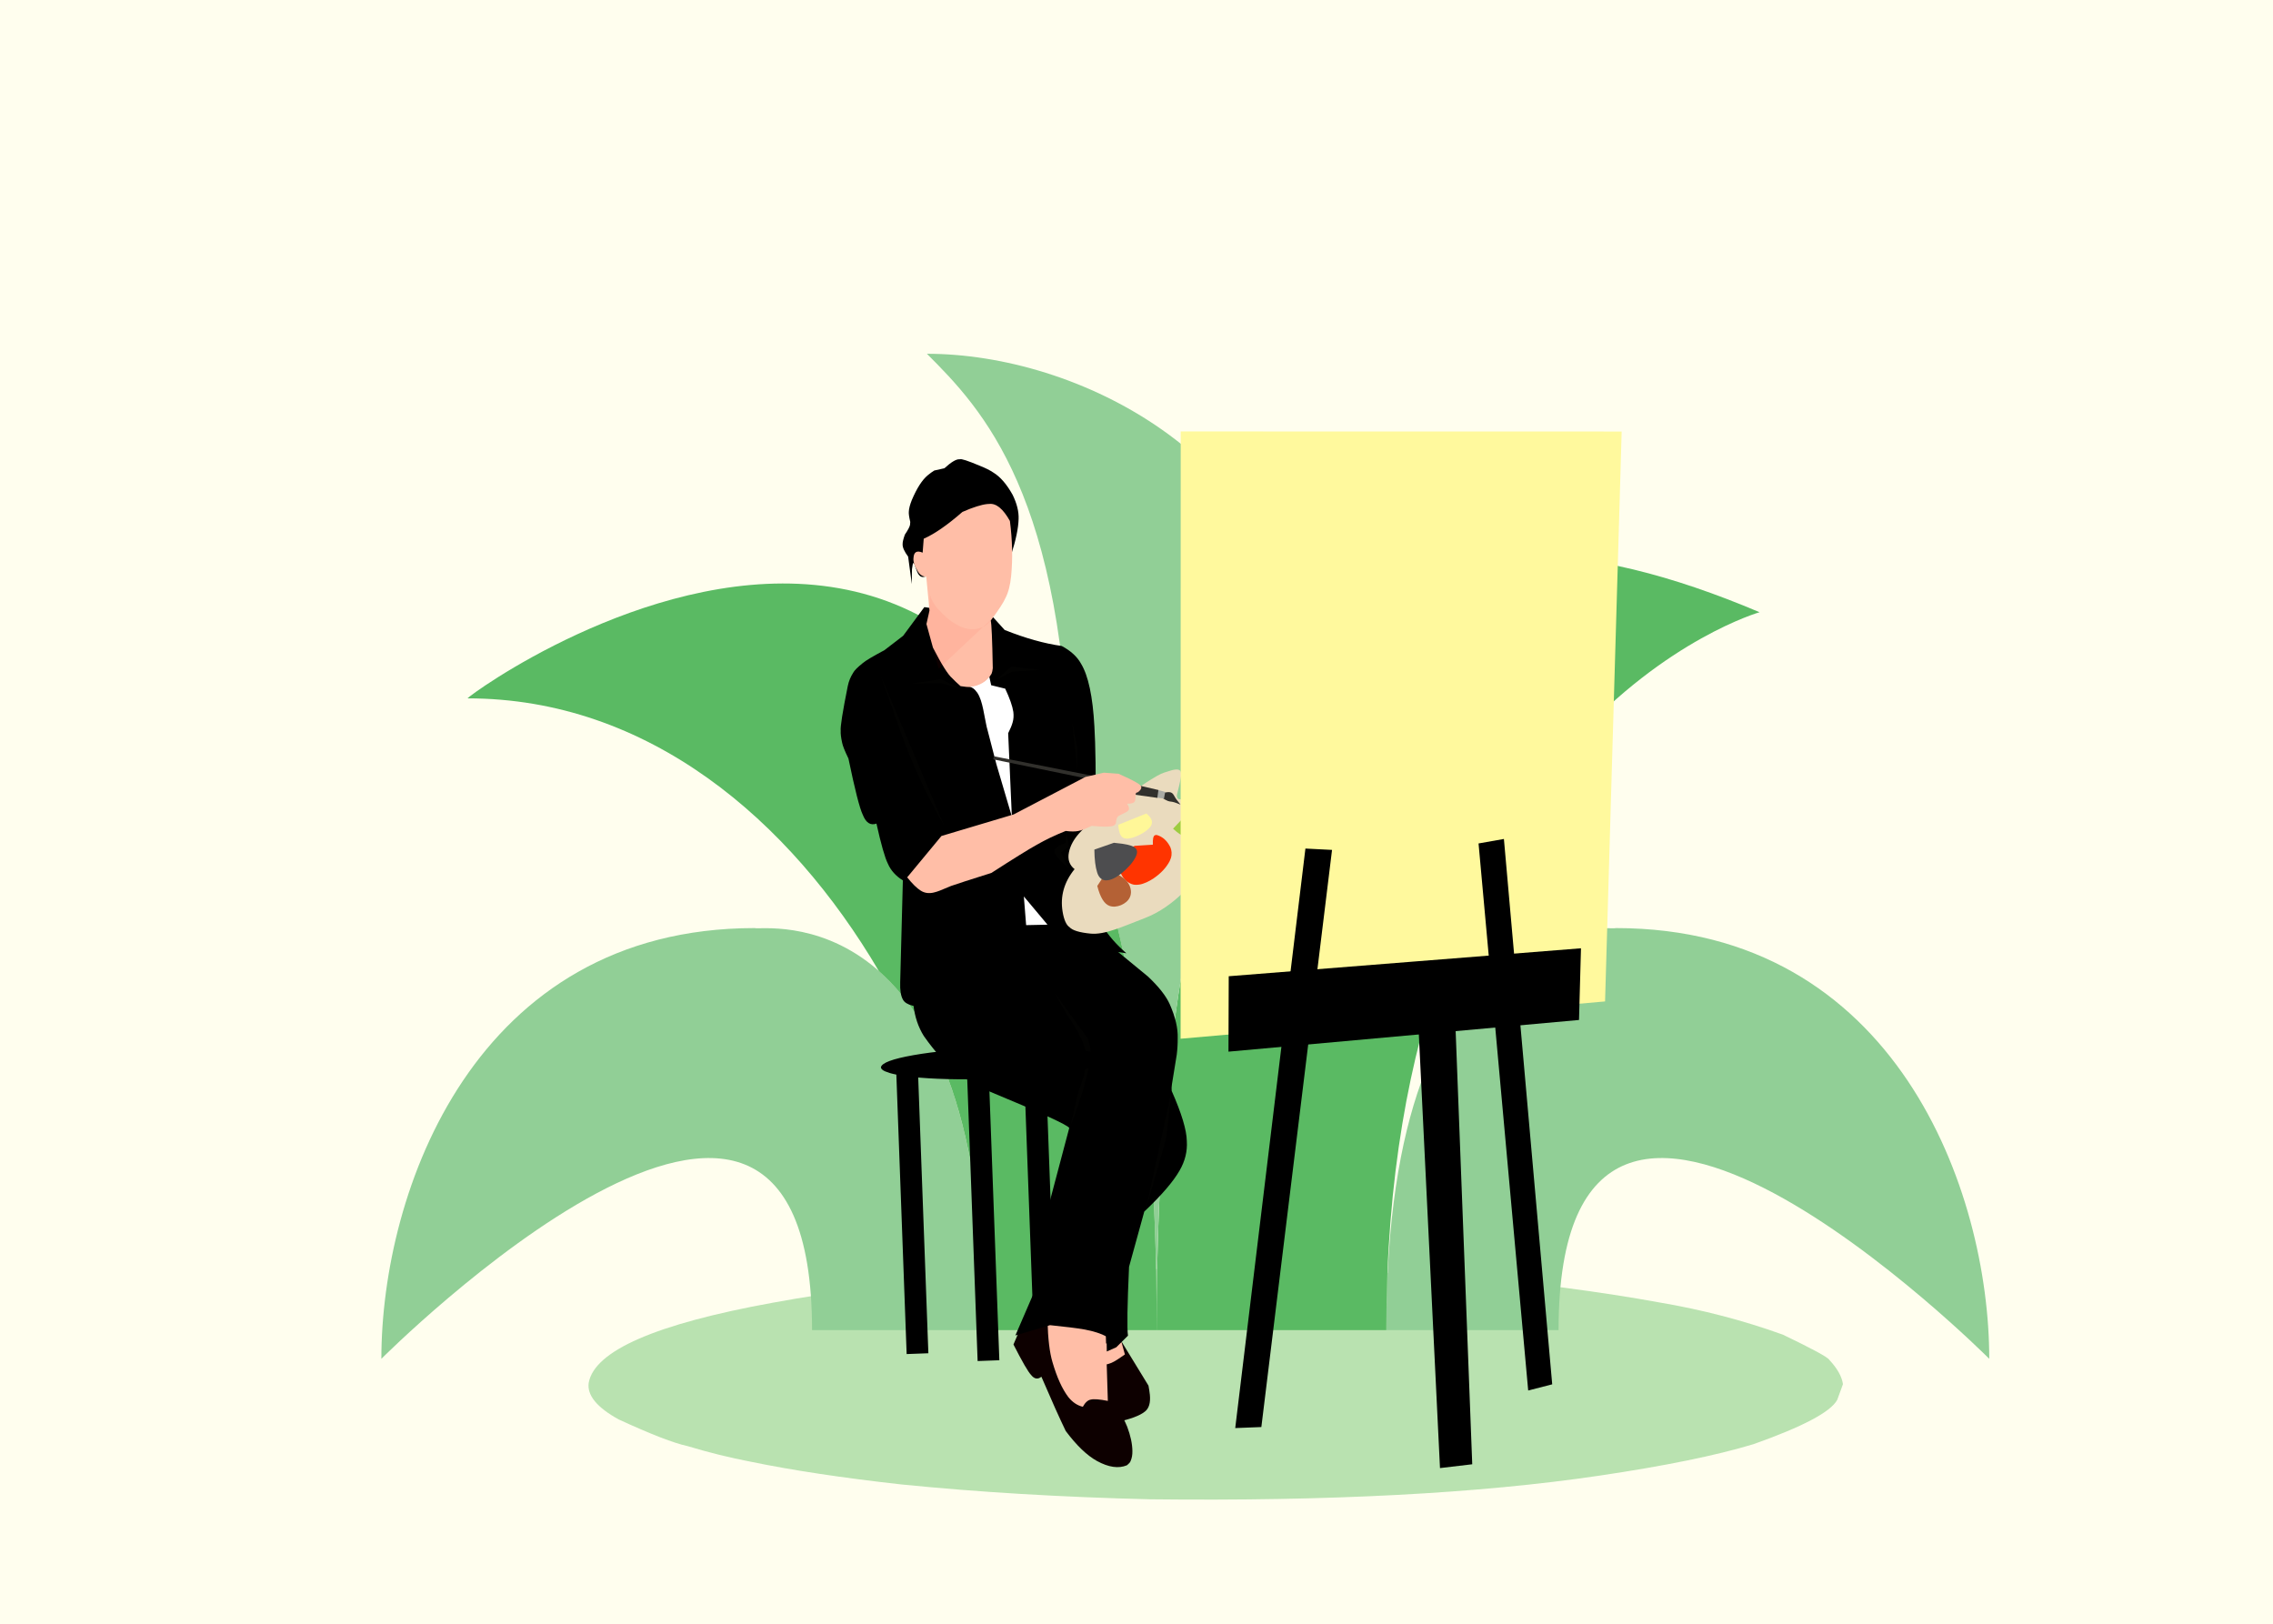 <?xml version="1.0" encoding="utf-8"?>
<svg xmlns="http://www.w3.org/2000/svg" xmlns:xlink="http://www.w3.org/1999/xlink" version= "1.1" width="1548px" height="1106px" viewBox="-234 509 1548 1106">
<rect x="-234" y="509" width="1548" height="1106" fill="#333333" stroke="none"/>
<g id="layer1">
<g style="fill:rgb(255,254,238); fill-opacity:1.0; stroke-linejoin: miter">
<path d="M-234.001,508.056C-234.251,508.056,-234.491,508.155,-234.668,508.332C-234.845,508.509,-234.944,508.749,-234.944,508.999L-234.943,1615.0C-234.943,1615.521,-234.521,1615.943,-234.0,1615.943L1314.001,1615.944C1314.251,1615.944,1314.491,1615.845,1314.668,1615.668C1314.845,1615.491,1314.944,1615.251,1314.944,1615.001L1314.943,509.0C1314.943,508.479,1314.521,508.057,1314.0,508.057L-234.001,508.056 Z"/>
</g>
<g style="fill:rgb(79,185,82); fill-opacity:0.396; stroke-linejoin: miter">
<path d="M1021.119,1451.58L1017.22,1462.264Q1010.531,1474.606,960.226,1492.423Q922.208,1503.954,855.003,1513.907Q732.501,1532.047,549.391,1529.973Q458.743,1527.79,379.804,1519.849Q319.992,1513.187,277.317,1504.396Q256.002,1500.313,234.238,1493.741Q220.403,1490.818,187.336,1475.582Q165.095,1463.321,166.925,1450.647Q172.875,1417.803,292.271,1396.111Q416.106,1373.309,594.007,1372.849Q691.185,1373.803,743.292,1377.821Q795.108,1381.852,830.199,1385.734Q867.558,1390.677,896.021,1395.909Q940.085,1403.355,980.247,1417.876Q1010.461,1432.385,1011.795,1435Q1019.985,1443.692,1021.119,1451.58"/>
</g>
<g>
<g style="fill:rgb(145,207,150); fill-opacity:1.0; stroke-linejoin: miter">
<path d="M319.037,1414.75C319.036,1140.171,25.725,1434.304,25.725,1434.304C25.725,1320.243,89.275,1140.993,279.93,1140.993C285.23,1143.028,436.364,1115.69,436.364,1414.751L319.037,1414.754 Z"/>
</g>
<g style="fill:rgb(145,207,150); fill-opacity:1.0; stroke-linejoin: miter">
<path d="M827.447,1414.749C827.446,1140.17,1120.758,1434.304,1120.758,1434.304C1120.758,1320.244,1057.208,1140.993,866.553,1140.993C861.253,1143.027,710.119,1115.69,710.119,1414.751L827.447,1414.754 Z"/>
</g>
<g style="fill:rgb(90,186,99); fill-opacity:1.0; stroke-linejoin: miter">
<path d="M553.687,1414.749C553.687,898.969,726.624,825.075,964.324,925.897C964.324,925.897,710.119,998.618,710.119,1414.749L553.687,1414.751 Z"/>
</g>
<g style="fill:rgb(145,207,150); fill-opacity:1.0; stroke-linejoin: miter">
<path d="M553.687,1414.749C553.687,1177.732,590.272,1034.227,652.808,957.908C637.398,818.955,499.639,749.909,397.253,749.909C434.757,787.413,491.543,845.939,494.711,1045.451C531.005,1123.432,554.214,1240.99,553.687,1414.749"/>
</g>
<g style="fill:rgb(90,186,99); fill-opacity:1.0; stroke-linejoin: miter">
<path d="M84.388,984.56C207.52,984.56,304,1067.332,364.58,1170.325C401.44,1202.764,436.364,1270.988,436.364,1414.751L553.689,1414.754C556.033,639.682,87.026,980.139,84.388,984.56"/>
</g>
</g>
<g style="fill:rgb(0,0,0); fill-opacity:1.0; stroke-linejoin: miter">
<path d="M419.76,821.749L419.524,821.755Q416.229,821.437,409.174,827.866L402.263,829.413Q400.054,830.785,397.783,832.681Q392.1,837.403,386.928,849.639Q385.056,854.334,384.933,857.492Q384.759,859.539,385.917,864.391L385.778,866.305Q385.511,868.234,382.261,873.041Q380.614,877.628,380.722,879.52Q380.511,882.71,384.478,888.058L386.971,906.704L387.086,896.615Q387.594,892.194,388.113,892.405Q388.366,892.407,388.671,893.118Q390.969,899.73,391.773,900.396Q393.025,902.099,394.914,901.904Q395.883,901.874,397.594,901.004L454.607,886.887Q459.461,871.787,459.709,862.44Q460.027,854.911,455.618,845.917Q449.587,835.106,442.525,830.806Q438.962,828.407,433.154,826.119Q421.075,821.051,419.76,821.749"/>
</g>
<g style="fill:rgb(13,0,0); fill-opacity:1.0; stroke-linejoin: miter">
<path d="M489.687,1396.321L461.003,1413.345L456.209,1424.56Q465.182,1442.158,468.221,1445.312Q471.551,1449.479,475.222,1446.503Q485.572,1470.595,491.791,1483.447Q502.868,1498.244,513.091,1503.887Q524.931,1510.356,533.438,1506.822Q535.762,1504.947,536.005,1503.85Q537.277,1500.989,537.207,1497.104Q537.123,1489.723,533.648,1480.519Q532.371,1477.361,530.26,1473.332Q517.386,1449.584,489.687,1396.321"/>
</g>
<g style="fill:rgb(13,0,0); fill-opacity:1.0; stroke-linejoin: miter">
<path d="M503.512,1410.548L503.838,1414.091Q505.695,1437.442,509.85,1450.064Q513.34,1461.537,525.958,1477.519Q540.455,1474.474,545.676,1470.262Q549.903,1467.057,549.101,1458.767Q548.764,1455.733,548.16,1452.581L527.664,1419.07L503.512,1410.548"/>
</g>
<g style="fill:rgb(255,190,167); fill-opacity:1.0; stroke-linejoin: miter">
<path d="M479.312,1405.786L479.383,1408.137Q479.861,1426.939,482.795,1436.625Q487.34,1452.201,493.644,1460.459Q497.914,1465.688,503.45,1466.973Q505.867,1462.592,508.865,1462.075Q511.993,1461.294,520.482,1462.973L518.962,1413.961L479.312,1405.786"/>
</g>
<g style="fill:rgb(255,190,167); fill-opacity:1.0; stroke-linejoin: miter">
<path d="M529.313,1421.258L514.507,1425.118L517.396,1438.408Q519.462,1438.181,520.752,1437.828Q523.106,1437.144,524.819,1436.118Q526.737,1435.106,532.101,1431.329L529.313,1421.258"/>
</g>
<g style="fill:rgb(0,0,0); fill-opacity:1.0; stroke-linejoin: miter">
<path d="M496.483,1131.752L478.879,1134.616L385.334,1145.617Q386.002,1177.969,388.09,1193.38Q389.438,1205.394,395.199,1214.553Q406.922,1231.176,417.93,1239.421Q425.99,1245.74,437.88,1251.413Q493.239,1274.336,494.196,1277.122L474.535,1351.317Q473.623,1357.857,474.275,1360.017Q474.407,1362.604,478.618,1372.705Q479.113,1374.557,478.652,1375.857Q477.878,1378.152,474.021,1380.24L457.52,1418.4L481.109,1411.393Q496.888,1412.975,504.776,1414.366Q514.006,1416.106,519.615,1419.159L519.77,1429.322L526.222,1426.462L534.201,1418.542Q533.116,1411.26,534.925,1371.651L545.294,1334.05Q562.959,1317.332,569.357,1306.074Q574.952,1296.439,574.268,1286.002Q574.083,1274.775,563.971,1251.898Q563.768,1249.679,564.151,1247.255L567.412,1227.187Q568.107,1221.583,568.063,1215.957Q568.413,1205.982,562.65,1192.864Q558.95,1184.524,547.9,1174.057L496.483,1131.752"/>
</g>
<g style="fill:rgb(0,0,0); fill-opacity:1.0; stroke-linejoin: miter">
<path d="M395.498,922.431L381.095,941.935L368.351,951.734Q356.471,958.065,353.573,960.541Q348.276,964.796,347.12,967.003Q344.365,971.265,343.376,976.135Q338.037,1002.689,338.551,1006.678Q338.361,1009.492,339.52,1014.777Q340.103,1017.861,343.819,1025.543Q350.393,1057.232,353.563,1063.787Q356.815,1072.039,362.901,1069.841Q367.625,1091.106,370.684,1097.142Q373.619,1103.998,380.883,1108.518L379.066,1177.943Q378.797,1186.042,380.959,1189.742Q383.962,1195.357,400.916,1194.797L484.155,1187.272L465.127,1137.865L478.852,1138.738L497.577,1152.826L533.103,1158.148Q512.271,1139.998,510.674,1120.965Q509.78,1113.58,510.063,1105.14Q510.578,1092.398,512.086,1078.765L512.187,1063.802Q512.476,1022.577,511.327,1003.7Q509.667,973.078,502.188,960.889Q498.312,953.844,489.082,948.894Q471.314,946.415,450.211,937.989L442.471,929.441L395.498,922.431"/>
</g>
<g style="fill:rgb(255,255,255); fill-opacity:1.0; stroke-linejoin: miter">
<path d="M439.727,969.708L439.281,970.171Q436.567,973.266,432.662,974.5Q428.22,975.727,421.836,976.013L425.478,976.292Q428.12,976.947,429.914,978.714L431.554,980.688Q433.01,982.904,433.962,985.802Q434.914,988.7,435.59,991.991Q438.173,1005.424,438.33,1005.296L444.553,1029.312L455.114,1065.077L452.598,1008.317Q454.902,1003.734,455.628,1000.959Q456.601,997.671,456.123,993.782Q455.233,987.876,450.584,977.951L441.031,975.615L439.727,969.708"/>
</g>
<g style="fill:rgb(255,255,255); fill-opacity:1.0; stroke-linejoin: miter">
<path d="M463.281,1119.453L464.836,1138.985L479.391,1138.68L463.281,1119.453"/>
</g>
<g style="fill:rgb(255,190,167); fill-opacity:1.0; stroke-linejoin: miter">
<path d="M439.614,852.17L438.305,852.237Q432.234,852.876,421.452,857.595Q405.995,871.086,395.095,875.834L394.358,885.338Q388.519,882.855,388.138,888.79Q387.625,892.647,391.032,897.982Q393.117,901.606,396.83,901.751L399.015,924.782L396.954,933.929L401.372,949.988Q410.216,967.276,414.609,970.964Q416.59,973.081,420.18,976.236Q424.687,976.968,426.705,976.798Q436.707,975.558,441.287,967.805Q441.858,966.433,442.124,964.022Q441.582,934.382,440.707,931.606Q448.716,920.942,450.797,916.139Q453.688,910.614,454.616,901.311Q456.353,883.643,453.787,863.76Q446.819,851.29,439.614,852.17"/>
</g>
<g style="fill:rgb(234,219,190); fill-opacity:1.0; stroke-linejoin: miter">
<path d="M619.797,1015.453L617.733,1015.543C608.201,1016.382,599.56,1019.584,592.153,1025.581C589.706,1027.562,587.965,1029.919,586.572,1032.234C586.281,1032.099,584.251,1036.842,579.914,1046.205C578.928,1048.334,577.541,1050.264,575.656,1051.341C571.505,1053.713,568.74,1053.788,567.968,1052.528C567.537,1051.823,567.385,1050.886,567.652,1049.813C569.972,1040.47,570.942,1035.634,570.341,1035.252C570.072,1032.745,567.443,1032.336,562.44,1033.985C560.628,1034.582,557.585,1035.252,553.992,1037.349C543.938,1043.218,534.965,1049.772,526.268,1055.702C514.534,1063.704,506.049,1070.689,500.778,1076.647C497.291,1080.588,494.942,1084.783,493.993,1089.335C492.969,1094.245,494.313,1098.098,497.833,1100.854C490.749,1109.575,487.92,1119.245,489.67,1129.811C490.616,1135.523,492.284,1139.016,494.352,1140.344C496.317,1142.547,501.096,1144.018,508.691,1144.758C518.393,1145.702,530.337,1140.074,545.735,1134.165C566.421,1126.226,579.716,1107.86,579.716,1107.86C610.358,1067.263,626.327,1042.733,629.279,1034.826C631.37,1029.225,632.381,1024.445,630.586,1019.844C629.525,1017.127,625.889,1015.68,619.797,1015.453 Z"/>
</g>
<g style="fill:rgb(49,48,44); fill-opacity:1.0; stroke-linejoin: miter">
<path d="M442.897,1023.999L442.66,1025.047L442.424,1026.096L513.2,1040.62L514.728,1038.245L442.897,1023.999"/>
</g>
<g style="fill:rgb(49,48,44); fill-opacity:1.0; stroke-linejoin: miter">
<path d="M561.611,1048.413L561.355,1048.419Q560.544,1048.434,559.047,1048.696L557.491,1052.357Q559.934,1053.851,561.317,1054.401Q561.921,1054.632,562.447,1054.729L564.354,1055.007Q564.952,1055.108,565.702,1055.334Q566.775,1055.633,570.001,1056.945Q568.177,1054.776,567.213,1053.42Q566.596,1052.599,565.384,1050.436Q564.852,1049.63,564.715,1049.523Q563.659,1048.318,561.611,1048.413"/>
</g>
<g style="fill:rgb(168,169,163); fill-opacity:1.0; stroke-linejoin: miter">
<path d="M554.699,1046.971L553.649,1052.155L558.709,1052.779L559.555,1048.28L554.699,1046.971"/>
</g>
<g style="fill:rgb(49,48,44); fill-opacity:1.0; stroke-linejoin: miter">
<path d="M541.368,1043.821L538.116,1050.064L554.175,1052.313L554.939,1046.972L541.368,1043.821"/>
</g>
<g style="fill:rgb(255,190,167); fill-opacity:1.0; stroke-linejoin: miter">
<path d="M517.759,1035.169L505.194,1038.083L456.368,1063.588L407.166,1078.275L383.821,1106.449Q389.201,1113.111,392.986,1115.455Q396.878,1117.98,401.908,1116.785Q403.991,1116.308,406.149,1115.443L413.711,1112.309Q419.287,1110.342,441.166,1103.434Q463.99,1088.735,472.136,1084.225Q480.864,1079.207,491.789,1074.852Q497.079,1075.543,500.35,1074.881Q503.271,1074.398,509.388,1071.412Q523.823,1072.69,525.074,1070.781Q525.751,1070.219,526.0,1069.497Q526.311,1065.774,527.374,1065.091Q526.85,1064.974,533.126,1061.932Q534.184,1061.316,534.627,1060.616Q535.491,1059.026,533.58,1056.324Q537.939,1056.308,538.675,1054.929Q539.3,1054.571,539.489,1049.383L539.997,1048.723Q540.868,1048.912,542.591,1046.942Q543.533,1045.624,543.168,1044.927Q544.212,1043.203,527.772,1035.903L517.759,1035.169"/>
</g>
<g style="fill:rgb(255,0,0); fill-opacity:0.051; stroke-linejoin: miter">
<path d="M440.838,930.935L435.569,935.887Q436.682,935.563,438.757,933.693Q439.902,932.536,440.838,930.935 M399.59,914.398L397.165,935.033L405.272,964.364L435.567,935.889Q431.403,937.677,427.141,937.429Q425.01,937.306,422.855,936.672L420.693,935.912Q418.525,935.025,416.333,933.629Q411.747,931.17,404.413,923.309Q403.831,922.67,401.998,919.967Q401.328,918.915,400.837,917.946Q399.855,916.007,399.59,914.398"/>
</g>
<g style="fill:rgb(49,48,44); fill-opacity:0.067; stroke-linejoin: miter">
<path d="M395.833,923.624L397.142,933.281Q398.791,926.299,398.838,924.082Q398.182,923.48,395.833,923.624 M454.73,962.878L444.843,971.721L455.249,966.384L474.436,965.204L454.73,962.878 M406.855,971.515L402.082,972.284L386.501,974.458L406.965,974.159L421.962,978.737L406.855,971.515 M496.198,1000.61L497.092,1008.984L499.772,1034.105L499.616,1017.53L496.198,1000.61 M365.673,968.81L380.49,1010.526Q392.645,1043.234,408.957,1071.133L365.673,968.81 M492.122,1075.313L491.898,1082.859Q483.451,1086.038,484.231,1089.106Q484.611,1092.375,493.821,1100.37L488.462,1089.433L493.903,1085.669L492.122,1075.313 M484.005,1184.841L492.713,1200.183Q505.283,1218.041,505.845,1228.484Q506.05,1233.653,504.836,1238.813Q504.236,1242.271,500.287,1252.83L494.974,1276.069Q508.956,1239.783,508.696,1223.389Q508.327,1220.036,506.525,1215.783L484.005,1184.841 M564.129,1250.851L559.675,1271.331L546.312,1332.768L560.062,1284.731L564.129,1250.851"/>
</g>
<g style="fill:rgb(255,52,0); fill-opacity:1.0; stroke-linejoin: miter">
<path d="M553.892,1077.63L553.228,1077.604Q552.625,1077.66,552.229,1077.988Q551.933,1078.023,551.402,1079.448Q550.994,1081.459,551.144,1084.205L538.917,1084.985Q534.723,1086.517,531.444,1088.778Q529.315,1090.33,528.269,1092.747Q526.329,1098.188,530.048,1105.205Q530.962,1106.787,532.201,1108.096L533.52,1109.296Q536.731,1111.599,539.542,1111.54Q542.249,1111.529,544.426,1110.754L546.808,1109.836Q549.226,1108.751,551.592,1107.163Q559.083,1102.066,562.584,1095.425Q563.613,1093.323,563.839,1091.372L563.895,1089.473Q563.768,1087.62,563.093,1085.991Q559.835,1079.355,553.892,1077.63"/>
</g>
<g style="fill:rgb(157,204,64); fill-opacity:1.0; stroke-linejoin: miter">
<path d="M574.251,1064.648L574.063,1064.621L573.23,1064.509L564.896,1073.317Q567.789,1075.948,569.444,1076.959Q571.105,1077.908,571.452,1077.961Q572.13,1078.209,572.824,1078.312Q574.061,1078.503,575.359,1078.119L576.309,1077.748Q577.269,1077.291,578.189,1076.578Q580.067,1075.108,581.322,1073.147Q581.93,1072.189,582.267,1071.241L582.517,1070.318L582.594,1069.444L582.477,1068.642L582.205,1068.011Q581.852,1067.417,581.253,1066.95Q580.014,1066.025,578.282,1065.511Q576.913,1065.053,574.251,1064.648"/>
</g>
<g style="fill:rgb(180,97,53); fill-opacity:1.0; stroke-linejoin: miter">
<path d="M520.46,1101.357L513.293,1112.305Q516.229,1123.882,521.555,1125.863Q525.126,1127.121,529.457,1125.372Q531.475,1124.525,533.038,1123.184Q533.809,1122.52,534.401,1121.772L535.059,1120.813Q535.638,1119.826,535.928,1118.765L536.15,1117.697Q536.302,1116.614,536.198,1115.516Q535.841,1112.144,533.579,1109.336Q532.84,1108.431,531.937,1107.637Q531.565,1107.185,528.935,1105.453Q526.235,1103.769,520.46,1101.357"/>
</g>
<g style="fill:rgb(255,247,152); fill-opacity:1.0; stroke-linejoin: miter">
<path d="M546.706,1062.961L527.534,1070.69Q527.805,1074.088,528.728,1076.775Q529.384,1078.523,530.814,1079.427Q532.328,1080.316,534.669,1079.998L536.086,1079.744Q537.571,1079.403,539.187,1078.785L540.798,1078.117Q542.422,1077.389,543.953,1076.494Q545.484,1075.598,546.772,1074.609Q549.418,1072.594,550.221,1070.633Q550.894,1068.697,550.142,1067.08Q549.082,1064.818,546.706,1062.961"/>
</g>
<g style="fill:rgb(77,77,79); fill-opacity:1.0; stroke-linejoin: miter">
<path d="M530.575,1083.607L530.098,1083.539Q527.933,1083.244,524.613,1082.911L511.304,1087.549Q511.421,1097.618,513.214,1103.143Q514.663,1107.813,518.444,1108.444Q522.766,1108.908,528.514,1104.66Q529.277,1104.243,532.943,1100.917Q534.384,1099.53,535.659,1098.059Q538.263,1095.07,539.574,1092.292Q540.204,1090.925,540.353,1089.749L540.355,1088.643L540.176,1087.918Q539.918,1087.231,539.384,1086.677Q537.695,1084.65,530.575,1083.607"/>
</g>
<g style="fill:rgb(255,249,157); fill-opacity:1.0; stroke-linejoin: miter">
<path d="M570.111,802.801L725.224,802.828L870.42,802.854Q864.657,1000.599,859.11,1190.943Q719.162,1203.24,570.036,1216.344Q570.073,1013.779,570.111,802.801"/>
</g>
<g style="fill:rgb(0,0,0); fill-opacity:1.0; stroke-linejoin: miter">
<path d="M655.043,1086.843L664.125,1087.302L673.17,1087.759Q648.744,1287.167,625.03,1480.769Q616.152,1481.117,607.239,1481.466Q630.786,1287.081,655.043,1086.843"/>
</g>
<g style="fill:rgb(0,0,0); fill-opacity:1.0; stroke-linejoin: miter">
<path d="M790.218,1080.309L772.947,1083.361L806.762,1455.884L823.117,1451.683L790.218,1080.309"/>
</g>
<g style="fill:rgb(0,0,0); fill-opacity:1.0; stroke-linejoin: miter">
<path d="M602.814,1173.787L725.926,1164.017L842.706,1154.75Q842.036,1179.218,841.369,1203.567Q725.137,1214.071,602.637,1225.141Q602.725,1199.53,602.814,1173.787"/>
</g>
<g style="fill:rgb(0,0,0); fill-opacity:1.0; stroke-linejoin: miter">
<path d="M519.551,1230.173L518.903,1231.637Q514.079,1236.167,489.988,1239.666Q465.73,1243.168,432.709,1243.893Q401.187,1244.367,382.179,1241.726Q376.089,1240.87,372.125,1239.742L368.784,1238.555Q366.021,1237.305,365.937,1235.839Q366.594,1231.304,388.157,1227.514Q409.719,1223.724,442.353,1222.406Q474.996,1221.316,496.779,1223.507Q518.562,1225.699,519.551,1230.173"/>
</g>
<g style="fill:rgb(0,0,0); fill-opacity:1.0; stroke-linejoin: miter">
<path d="M376.119,1231.877L383.516,1231.604L390.913,1231.332Q394.585,1330.929,398.257,1430.525Q390.86,1430.798,383.463,1431.072Q379.791,1331.474,376.119,1231.877"/>
</g>
<g style="fill:rgb(0,0,0); fill-opacity:1.0; stroke-linejoin: miter">
<path d="M462.896,1223.596L477.688,1223.051L484.114,1397.287L469.321,1397.833L462.896,1223.596"/>
</g>
<g style="fill:rgb(0,0,0); fill-opacity:1.0; stroke-linejoin: miter">
<path d="M730.652,1179.991L738.671,1344.353L746.689,1508.716Q757.671,1507.418,768.653,1506.12Q762.438,1343.902,756.224,1181.683L730.652,1179.991"/>
</g>
<g style="fill:rgb(0,0,0); fill-opacity:1.0; stroke-linejoin: miter">
<path d="M424.459,1236.629L439.253,1236.085L446.597,1435.278L431.803,1435.824L424.459,1236.629"/>
</g>
</g>
</svg>